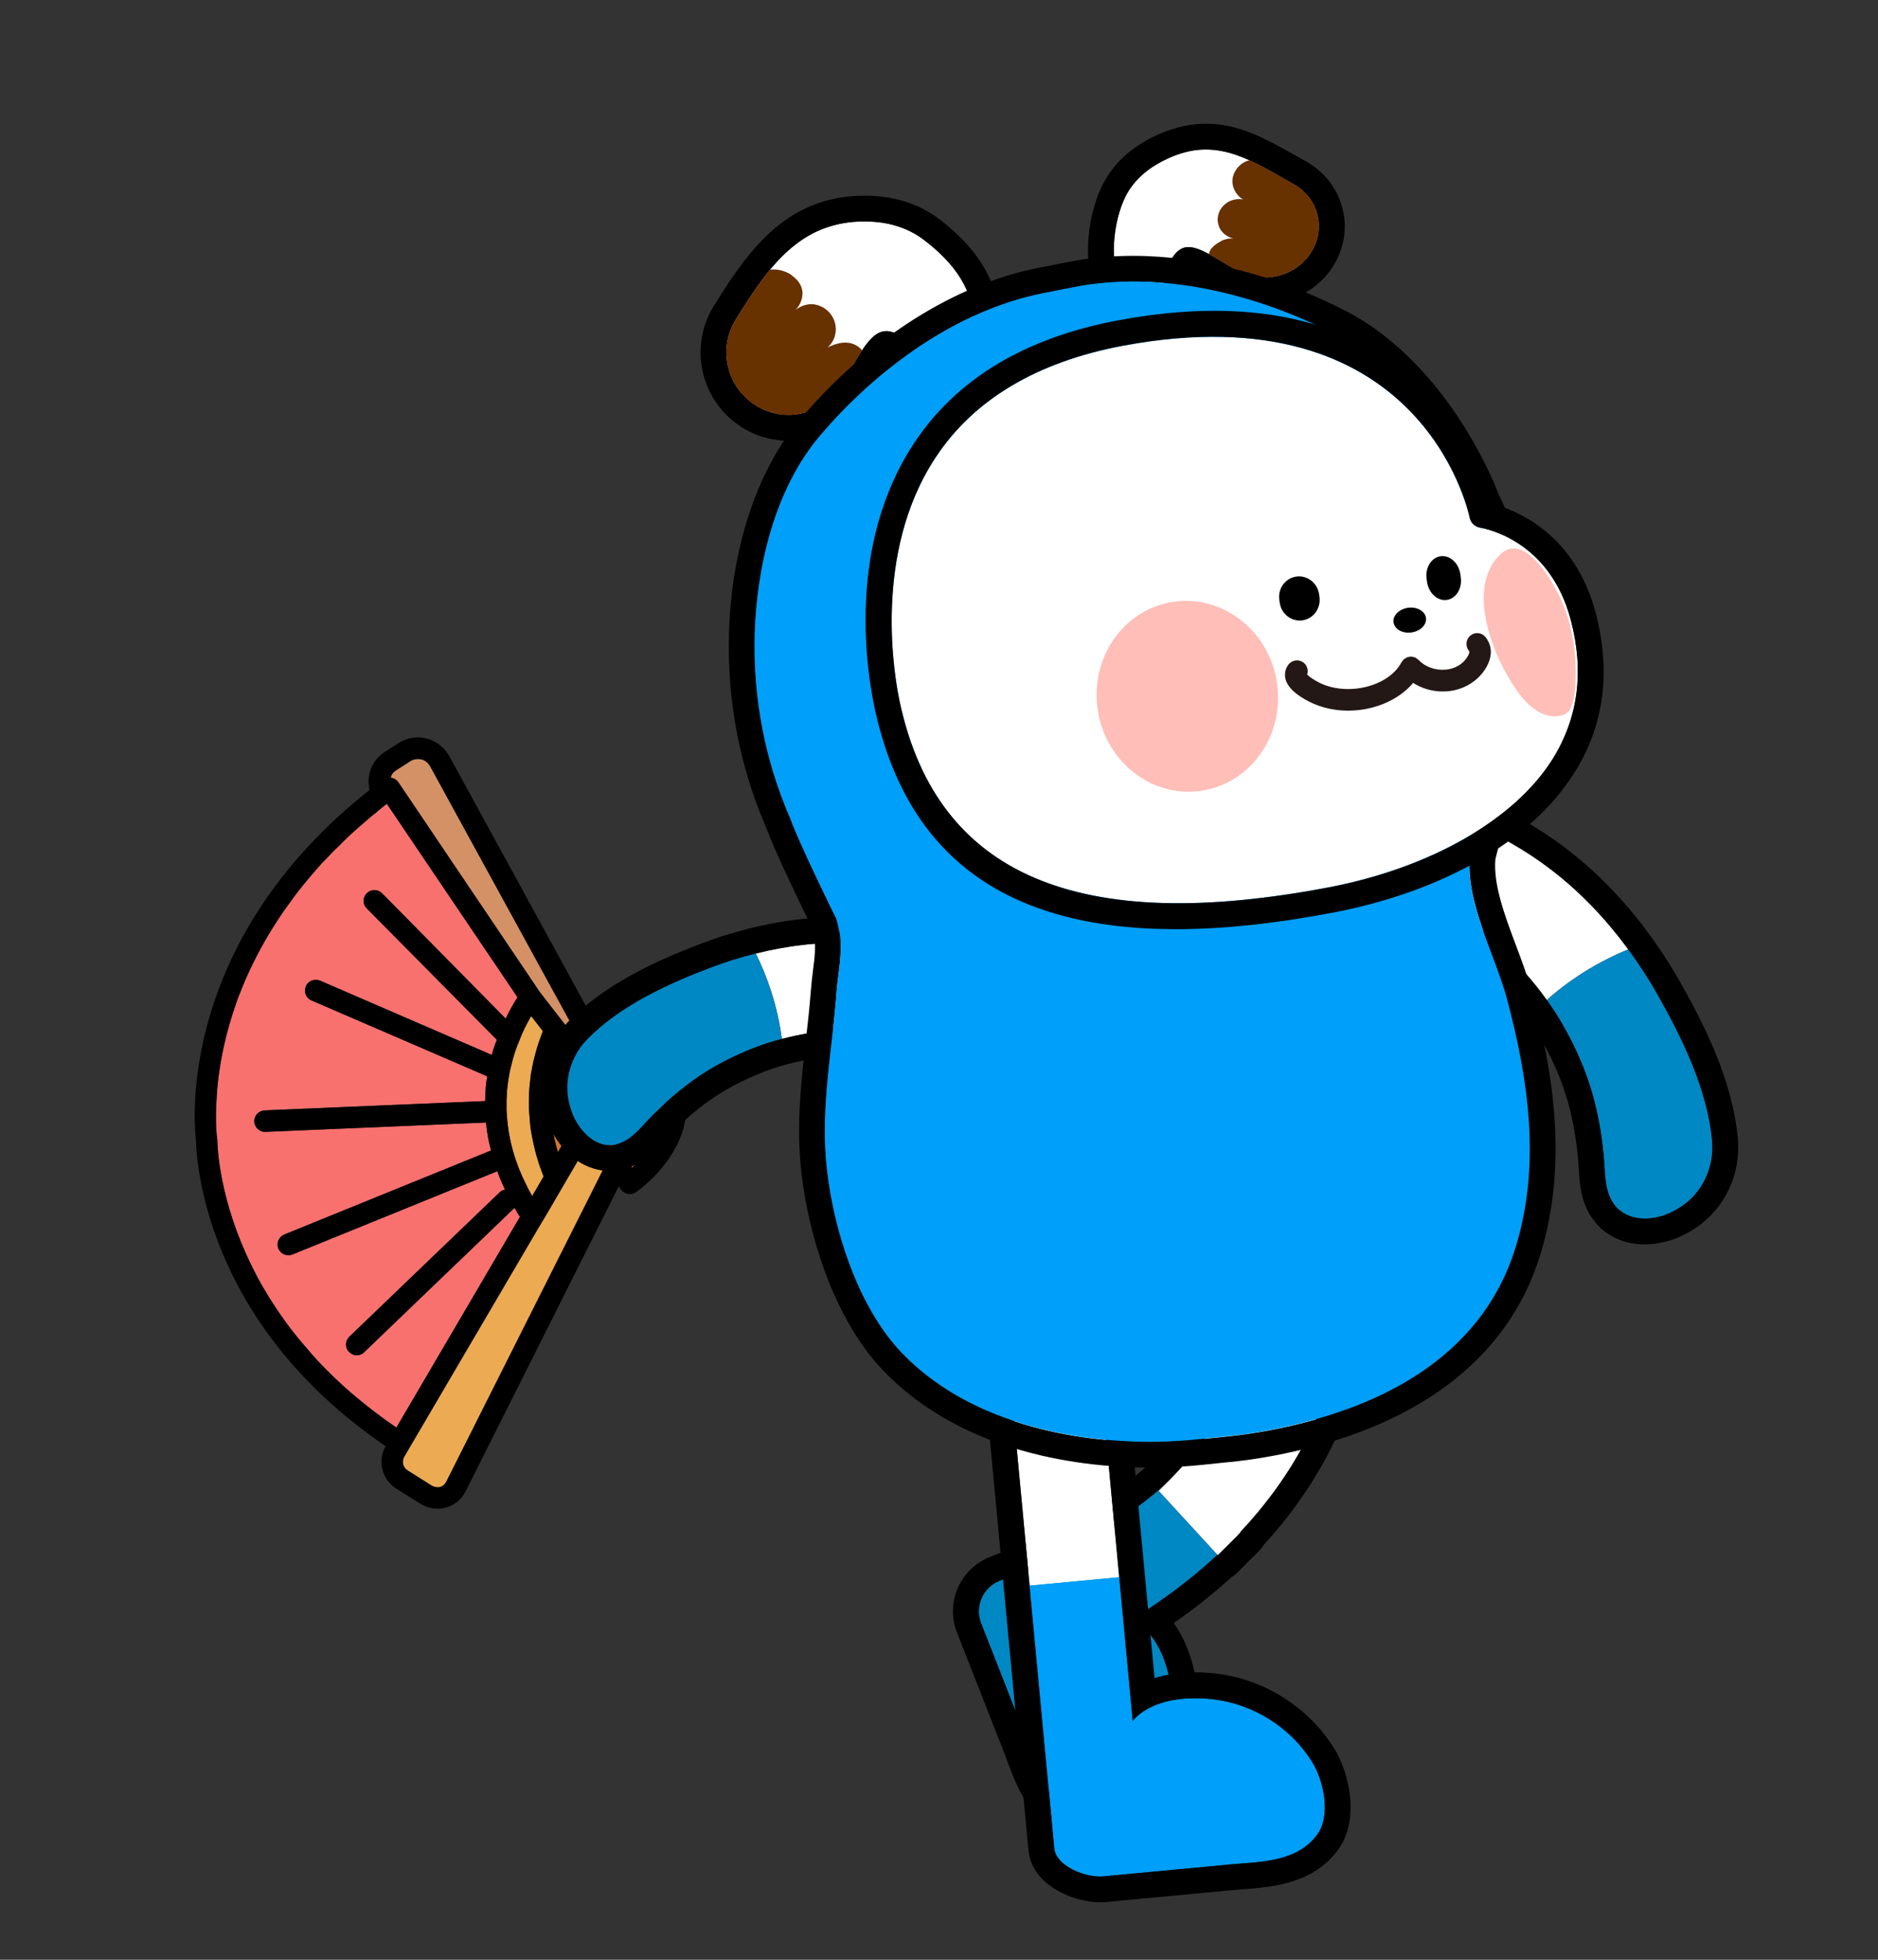 <?xml version="1.0" encoding="utf-8"?>
<!-- Generator: Adobe Illustrator 24.1.1, SVG Export Plug-In . SVG Version: 6.00 Build 0)  -->
<svg version="1.1" id="Layer_1" xmlns="http://www.w3.org/2000/svg" xmlns:xlink="http://www.w3.org/1999/xlink" x="0px" y="0px"
	 viewBox="0 0 230 240" style="enable-background:new 0 0 230 240;" xml:space="preserve">
<rect x="0" y="0" width="230" height="240" fill="#333333" stroke="none"/>
<g>
	<path style="fill:#BE723F;" d="M77.42,143l-0.29-0.42l4.12-8.15c0.06,0.29,0.11,0.55,0.11,0.84c0.04,0.18,0.06,0.35,0.04,0.52
		c0,0.91-0.22,1.77-0.55,2.58c-0.09,0.21-0.17,0.41-0.27,0.59c-0.07,0.17-0.16,0.32-0.24,0.47c-0.07,0.11-0.14,0.23-0.23,0.35
		c-0.16,0.29-0.34,0.56-0.52,0.81c-0.25,0.36-0.5,0.66-0.75,0.96C78.34,142.11,77.83,142.6,77.42,143z"/>
	<path style="fill:#D49166;" d="M69.04,125.27L66,121.35l-0.02-0.05L48.79,95.8c-0.2-0.29-0.52-0.5-0.88-0.55
		c-0.02,0.01-0.03-0.01-0.06,0c0.04-0.19,0.11-0.36,0.22-0.51c0.13-0.17,0.28-0.29,0.46-0.41l1.69-1.08
		c0.4-0.28,0.91-0.34,1.38-0.25c0.48,0.12,0.86,0.45,1.09,0.87l19.36,35.35L69.04,125.27z"/>
	<path style="fill:#F8716F;" d="M63.68,149.02l-15.13,25.81c-0.67-0.47-1.34-0.91-1.96-1.4c-0.57-0.42-1.14-0.85-1.65-1.26
		c-1.88-1.48-3.54-2.97-5.04-4.5c-0.81-0.81-1.57-1.64-2.24-2.45c-1.63-1.84-3.01-3.7-4.17-5.51c-0.36-0.54-0.69-1.06-0.99-1.59
		c-0.64-1.08-1.19-2.1-1.69-3.12c-3.87-7.87-4.18-14.23-4.2-15.47c-0.02-0.05-0.02-0.11-0.03-0.13c-0.07-0.6-0.23-2.32-0.05-4.9
		c0.04-0.61,0.09-1.26,0.15-1.94c0.3-2.71,0.95-6.07,2.28-9.8c0.11-0.36,0.27-0.74,0.41-1.1c1.11-2.87,2.64-5.96,4.74-9.14
		c0.35-0.54,0.75-1.1,1.15-1.66c0.35-0.48,0.69-0.96,1.06-1.45c0.5-0.66,1.04-1.3,1.61-1.99c0.31-0.35,0.61-0.73,0.95-1.1
		c0.35-0.4,0.7-0.8,1.11-1.19c0.48-0.51,0.93-1,1.45-1.47c0.98-1.02,2.06-2,3.23-2.99c0.46-0.41,0.94-0.84,1.47-1.22
		c0.08-0.09,0.18-0.19,0.29-0.26c0.32-0.27,0.62-0.51,0.95-0.75l16,23.69c-0.54,0.84-1.03,1.73-1.45,2.61l-0.04-0.04L46.8,109.4
		c-0.53-0.53-1.35-0.53-1.88-0.01c-0.38,0.38-0.49,0.97-0.3,1.43c0.07,0.17,0.18,0.3,0.29,0.42l15.93,16.09l0.01,0.02
		c-0.28,0.65-0.46,1.24-0.62,1.84l-21.04-9.1c-0.68-0.27-1.47,0.03-1.73,0.7c-0.15,0.34-0.15,0.69-0.02,1
		c0.13,0.32,0.38,0.59,0.69,0.72l21.54,9.3c-0.18,1.04-0.25,2.06-0.25,3.03l-27.01,1.14c-0.72,0.04-1.3,0.64-1.27,1.37
		c0.01,0.17,0.04,0.3,0.1,0.44c0.2,0.49,0.71,0.85,1.27,0.82l27.01-1.14c0.12,1.2,0.32,2.34,0.62,3.42l-25.32,10.29
		c-0.66,0.27-1,1.03-0.73,1.72c0.28,0.68,1.06,0.99,1.72,0.73l25.1-10.2c0.09,0.3,0.21,0.6,0.32,0.86c0.2,0.49,0.41,0.94,0.62,1.4
		c-0.24,0.04-0.48,0.14-0.66,0.33l-18.4,17.67c-0.41,0.39-0.51,0.98-0.32,1.46c0.06,0.15,0.14,0.28,0.28,0.4
		c0.5,0.54,1.34,0.57,1.86,0.04l18.4-17.67C63.22,148.32,63.46,148.68,63.68,149.02z"/>
	<path style="fill:#ECAA52;" d="M66.59,144.06l-1.41,2.42c-0.08-0.14-0.13-0.26-0.22-0.4c-0.19-0.32-0.36-0.68-0.54-1.06
		c-0.27-0.52-0.52-1.07-0.76-1.66c-0.61-1.51-1.15-3.26-1.41-5.17c-0.07-0.51-0.14-1.05-0.17-1.61c-0.04-0.44-0.05-0.89-0.04-1.35
		c0-0.34,0.01-0.69,0.03-1.04c0-0.34,0.03-0.69,0.08-1.06c0.05-0.36,0.09-0.75,0.15-1.11c0.1-0.72,0.29-1.45,0.49-2.22
		c0.19-0.73,0.46-1.52,0.8-2.31c0.33-0.93,0.8-1.89,1.35-2.85c0.01-0.03,0.03-0.07,0.04-0.1c0.01-0.03,0.05-0.08,0.07-0.11
		l1.43,1.84c-0.04,0.1-0.09,0.21-0.11,0.3c-0.04,0.1-0.09,0.21-0.11,0.3c-0.4,0.99-0.65,1.97-0.89,2.92
		c-0.03,0.07-0.05,0.16-0.07,0.25c-0.04,0.19-0.08,0.37-0.1,0.52c-0.03,0.13-0.05,0.22-0.06,0.34c-0.07,0.25-0.1,0.52-0.14,0.77
		c-0.04,0.33-0.08,0.66-0.11,0.98c-0.1,0.81-0.11,1.61-0.12,2.38c0,0.77,0.05,1.52,0.12,2.26c0.03,0.36,0.06,0.71,0.12,1.06
		c0.04,0.3,0.09,0.56,0.15,0.85c0.06,0.35,0.15,0.71,0.22,1.05c0.01,0.08,0.03,0.16,0.06,0.23c0.07,0.31,0.13,0.6,0.22,0.9
		c0.03,0.13,0.06,0.23,0.11,0.35c0.13,0.46,0.27,0.94,0.44,1.36c0.1,0.33,0.23,0.64,0.35,0.94L66.59,144.06z"/>
	<path style="fill:#D57430;" d="M72.46,134.06l-4.14,7.05c-1.01-3.4-1.44-7.63,0.08-12.37L72.46,134.06z"/>
	<path style="fill:#ECAA52;" d="M53.91,182.1c-0.34,0.08-0.7,0.03-0.99-0.14l-3.02-1.9c-0.54-0.35-0.72-1.07-0.39-1.66l27.43-46.75
		c0.2-0.28,0.45-0.5,0.79-0.58c0.31-0.07,0.65-0.01,0.96,0.18c0.2,0.15,0.36,0.34,0.45,0.56c0.13,0.32,0.14,0.68-0.04,1.01
		l-24.45,48.64C54.49,181.78,54.24,181.99,53.91,182.1z"/>
	<path d="M57.01,182.66l18.77-37.38l0.27,0.38c0.21,0.31,0.52,0.5,0.88,0.55c0.34,0.06,0.71,0,0.99-0.23
		c3.48-2.49,8.87-8.91,4.47-15.35c-0.2-0.29-0.54-0.49-0.88-0.55c-0.12-0.01-0.24-0.02-0.34,0l-0.02,0.01
		c-0.25-0.41-0.6-0.78-1.03-1.06c-0.89-0.58-1.95-0.74-3-0.52c-0.72,0.18-1.38,0.53-1.87,1.07L55.02,92.59
		c-0.6-1.06-1.6-1.85-2.77-2.15c-0.89-0.24-1.86-0.16-2.73,0.2c-0.24,0.1-0.5,0.23-0.73,0.38l-1.69,1.08
		c-1.57,1.03-2.27,2.88-1.84,4.64c-23.17,18.32-21.6,40.09-21.26,42.88c0.02,1.3,0.31,6.59,3.06,13.38
		c2.97,7.33,8.8,16.37,20.17,24.1c-0.62,1.07-0.66,2.29-0.23,3.36c0.3,0.73,0.81,1.38,1.51,1.83l3.01,1.88
		c0.91,0.57,2.03,0.74,3.09,0.46C55.65,184.35,56.54,183.62,57.01,182.66z M81.36,135.26c0.04,0.18,0.06,0.35,0.04,0.52
		c0,0.91-0.22,1.77-0.55,2.58c-0.09,0.21-0.17,0.41-0.27,0.59c-0.07,0.17-0.16,0.32-0.24,0.47c-0.07,0.11-0.14,0.23-0.23,0.35
		c-0.16,0.32-0.34,0.56-0.52,0.81c-0.25,0.36-0.49,0.68-0.75,0.96c-0.51,0.57-1.02,1.07-1.43,1.46l-0.29-0.42l4.12-8.15
		C81.31,134.71,81.36,134.97,81.36,135.26z M64.99,124.55c0.01-0.03,0.05-0.08,0.07-0.11l1.43,1.84c-0.04,0.1-0.09,0.21-0.11,0.3
		c-0.04,0.1-0.09,0.21-0.11,0.3c-0.4,0.99-0.65,1.97-0.89,2.92c-0.03,0.07-0.05,0.16-0.07,0.25c0.01,0.08-0.01,0.18-0.02,0.23
		c-0.04,0.1-0.06,0.2-0.08,0.29c-0.03,0.13-0.05,0.22-0.06,0.34c-0.07,0.25-0.1,0.52-0.14,0.77c-0.04,0.33-0.08,0.66-0.11,0.98
		c-0.1,0.81-0.11,1.61-0.12,2.38c0,0.77,0.05,1.52,0.12,2.26c0.03,0.36,0.06,0.71,0.12,1.06c0.04,0.3,0.09,0.56,0.15,0.85
		c0.06,0.35,0.15,0.71,0.22,1.05c0.01,0.08,0.03,0.16,0.06,0.23c0.07,0.31,0.13,0.6,0.22,0.9c0.03,0.13,0.06,0.23,0.11,0.35
		c0.13,0.46,0.27,0.94,0.44,1.36c0.1,0.33,0.23,0.64,0.35,0.94l0.01,0.02l-1.41,2.42c-0.08-0.14-0.13-0.26-0.22-0.4
		c-0.19-0.32-0.36-0.68-0.54-1.06c-0.27-0.52-0.52-1.07-0.76-1.66c-0.61-1.51-1.15-3.26-1.41-5.17c-0.07-0.51-0.14-1.05-0.17-1.61
		c-0.04-0.44-0.05-0.89-0.04-1.35c-0.02-0.33,0.01-0.69,0.03-1.04c0-0.34,0.03-0.69,0.08-1.06c0.03-0.35,0.08-0.71,0.15-1.11
		c0.1-0.72,0.29-1.45,0.49-2.22c0.19-0.73,0.46-1.52,0.8-2.31c0.33-0.93,0.8-1.89,1.35-2.85C64.96,124.61,64.98,124.58,64.99,124.55
		z M68.05,140.08c-0.11-0.41-0.2-0.86-0.29-1.33c-0.07-0.31-0.12-0.64-0.16-0.96c-0.02-0.11-0.04-0.24-0.06-0.35
		c-0.02-0.25-0.03-0.5-0.06-0.77c-0.08-0.9-0.09-1.84-0.04-2.83c0.02-0.23,0.01-0.46,0.06-0.7c0-0.2,0.03-0.41,0.06-0.62
		c0.04-0.39,0.09-0.75,0.19-1.16c0.08-0.51,0.19-1.01,0.32-1.52c0.05-0.16,0.11-0.36,0.16-0.52c0.04-0.19,0.1-0.38,0.16-0.58
		l4.06,5.32l-0.89,1.53l-1.23,2.09l-0.22,0.37l-1.78,3.05C68.23,140.81,68.14,140.45,68.05,140.08z M48.07,94.72
		c0.13-0.17,0.28-0.29,0.46-0.41l1.69-1.08c0.4-0.28,0.91-0.34,1.38-0.25c0.48,0.12,0.86,0.45,1.09,0.87l19.36,35.35l-3.01-3.93
		L66,121.35l-0.02-0.05L48.79,95.8c-0.2-0.29-0.52-0.5-0.88-0.55c-0.02,0.01-0.03-0.01-0.06,0C47.89,95.05,47.96,94.88,48.07,94.72z
		 M46.59,173.43c-0.57-0.42-1.14-0.85-1.65-1.26c-1.88-1.48-3.54-2.97-5.04-4.5c-0.81-0.81-1.57-1.64-2.24-2.45
		c-1.63-1.84-3.01-3.7-4.17-5.51c-0.36-0.54-0.69-1.06-0.99-1.59c-0.65-1.04-1.19-2.1-1.69-3.12c-3.87-7.87-4.18-14.23-4.2-15.47
		c-0.02-0.05-0.02-0.11-0.03-0.13c-0.07-0.6-0.23-2.32-0.05-4.9c0.01-0.6,0.06-1.25,0.15-1.94c0.3-2.71,0.95-6.07,2.28-9.8
		c0.11-0.36,0.25-0.73,0.41-1.1c1.11-2.87,2.64-5.96,4.74-9.14c0.35-0.54,0.74-1.12,1.15-1.66c0.35-0.48,0.69-0.96,1.06-1.45
		c0.5-0.66,1.04-1.3,1.61-1.99c0.31-0.35,0.61-0.73,0.95-1.1c0.35-0.4,0.7-0.8,1.11-1.19c0.45-0.5,0.93-1,1.45-1.47
		c0.98-1.02,2.06-2,3.23-2.99c0.48-0.42,0.97-0.85,1.47-1.22c0.08-0.09,0.18-0.19,0.29-0.26c0.32-0.27,0.62-0.51,0.95-0.75l16,23.69
		c-0.54,0.84-1.03,1.73-1.45,2.61l-0.04-0.04L46.8,109.4c-0.53-0.53-1.35-0.53-1.88-0.01c-0.38,0.38-0.49,0.97-0.3,1.43
		c0.07,0.17,0.18,0.3,0.29,0.42l15.93,16.09l0.01,0.02c-0.28,0.65-0.46,1.24-0.62,1.84l-21.04-9.1c-0.68-0.27-1.47,0.03-1.73,0.7
		c-0.15,0.34-0.15,0.69-0.02,1c0.13,0.32,0.38,0.59,0.69,0.72l21.54,9.3c-0.18,1.04-0.25,2.06-0.25,3.03l-27.01,1.14
		c-0.72,0.04-1.3,0.64-1.27,1.37c0.01,0.17,0.04,0.3,0.1,0.44c0.2,0.49,0.71,0.85,1.27,0.82l27.01-1.14
		c0.12,1.2,0.32,2.34,0.62,3.42l-25.32,10.29c-0.66,0.27-1,1.03-0.73,1.72c0.28,0.68,1.06,0.99,1.72,0.73l25.1-10.2
		c0.09,0.3,0.21,0.6,0.32,0.86c0.2,0.49,0.41,0.94,0.62,1.4c-0.24,0.04-0.48,0.14-0.66,0.33l-18.4,17.67
		c-0.41,0.39-0.51,0.98-0.32,1.46c0.06,0.15,0.14,0.28,0.28,0.4c0.5,0.54,1.34,0.57,1.86,0.04l18.4-17.67
		c0.22,0.4,0.45,0.76,0.67,1.09l-15.13,25.81C47.87,174.36,47.21,173.92,46.59,173.43z M52.91,181.96l-3.02-1.9
		c-0.5-0.31-0.7-0.97-0.45-1.52c0.01-0.03,0.02-0.09,0.06-0.14l1.24-2.12l14.61-24.92l1.05-1.76l0.11-0.16l0.29-0.49l1.16-1.98
		l1.57-2.71l2.64-4.51l0.25-0.44l1.62-2.73l0.02-0.01l0.13-0.25l0.79-1.34l0.45-0.78l0.19-0.3l1.02-1.75l0.29-0.49
		c0.2-0.28,0.45-0.5,0.79-0.58c0.31-0.07,0.65-0.01,0.96,0.18c0.09,0.08,0.18,0.16,0.28,0.26c0.06,0.09,0.13,0.18,0.18,0.3
		c0.13,0.32,0.14,0.68-0.04,1.01l-1.54,3.07l-0.03,0.07l-0.11,0.22l-0.85,1.68l-1.1,2.21l-1.38,2.69l-1.87,3.74l-17.57,34.96
		c-0.16,0.32-0.41,0.54-0.74,0.64C53.57,182.18,53.21,182.12,52.91,181.96z"/>
</g>
<g>
	<path style="fill:#FFFFFF;" d="M119.21,40.15c-0.1,1.59-2.52,3.28-4.43,3.64c-0.18,0.03-0.37,0.04-0.53,0.04
		c-1.74,0.06-1.98-1.43-4.05-2.73c-0.65-0.4-1.21-0.56-1.71-0.55c-2.08,0.07-3.32,3.2-5.54,6.71c-1.37,2.21-3.7,3.48-6.12,3.56
		c-1.47,0.05-2.96-0.32-4.29-1.17c-3.56-2.25-4.65-6.9-2.45-10.49c4.09-6.66,7.87-11.77,15.24-12.03c0.26-0.01,0.5,0.01,0.76,0
		c2.56,0.02,5.01,0.69,7.07,2.26C116.68,32.06,119.49,35.53,119.21,40.15z"/>
	<path d="M115.08,26.87c-2.49-1.89-5.51-2.87-8.96-2.9c-0.32,0.01-0.61-0.01-0.9,0.01c-7.98,0.28-12.47,5.26-16.38,11.25
		c-0.47,0.75-0.98,1.51-1.45,2.29c-3.02,4.91-1.61,11.34,3.09,14.55c0.11,0.1,0.24,0.18,0.35,0.25c1.29,0.8,2.71,1.33,4.19,1.54
		c0.64,0.11,1.27,0.14,1.9,0.12c3.56-0.12,6.81-2.01,8.71-5.05c0.33-0.49,0.6-1,0.9-1.48c0.17-0.3,0.32-0.57,0.5-0.83
		c0.52-0.91,1.22-2.1,1.7-2.7c0.38,0.28,0.68,0.58,1.01,0.94c0.82,0.84,2.16,2.22,4.61,2.13c0.29-0.01,0.63-0.02,0.97-0.09
		c2.7-0.49,6.78-2.9,7.02-6.57C122.68,35.33,120.22,30.81,115.08,26.87z M119.21,40.15c-0.1,1.59-2.52,3.28-4.43,3.64
		c-0.18,0.03-0.37,0.04-0.53,0.04c-1.74,0.06-1.98-1.43-4.05-2.73c-0.65-0.4-1.21-0.56-1.71-0.55c-1.11,0.04-2,0.97-2.9,2.34
		c-0.8,1.19-1.59,2.75-2.64,4.36c-1.37,2.21-3.7,3.48-6.12,3.56c-1.47,0.05-2.96-0.32-4.29-1.17c-3.56-2.25-4.65-6.9-2.45-10.49
		c1.4-2.26,2.75-4.34,4.21-6.13c2.86-3.45,6.15-5.73,11.03-5.9c0.26-0.01,0.5,0.01,0.76,0c2.56,0.02,5.01,0.69,7.07,2.26
		C116.68,32.06,119.49,35.53,119.21,40.15z"/>
	<path style="fill:#683100;" d="M105.59,42.9c-0.8,1.19-1.59,2.75-2.64,4.36c-1.37,2.21-3.7,3.48-6.12,3.56
		c-1.47,0.05-2.96-0.32-4.29-1.17c-3.56-2.25-4.65-6.9-2.45-10.49c1.4-2.26,2.75-4.34,4.21-6.13c1.55-0.19,2.66,0.67,2.66,0.67
		l0,0.03c0.81,0.55,1.37,1.35,1.32,2.33c-0.05,0.74-0.37,1.41-0.86,1.9c0.56-0.44,1.29-0.73,2.06-0.71
		c1.67,0.13,2.95,1.53,2.88,3.22c-0.05,0.85-0.42,1.57-1.01,2.09c0.26-0.14,0.54-0.26,0.83-0.35
		C104.01,41.55,105.07,42.31,105.59,42.9z"/>
</g>
<g>
	<path style="fill:#FFFFFF;" d="M160.55,30.94c-1.2,1.89-3.29,2.97-5.45,3.04c-1.21,0.04-2.41-0.2-3.51-0.82
		c-2.61-1.44-4.56-2.95-6.11-2.89c-0.68,0.02-1.3,0.39-1.85,1.23c-1.2,1.84-0.43,3.55-2.33,4.12c-1.04,0.3-1.95,0.81-2.66,0.83
		c-0.39,0.01-0.69-0.11-0.94-0.49c-2.01-3.2-1.45-8.81,0.23-12.06c1.01-1.88,2.65-3.28,4.62-4.25c1.73-0.88,3.33-1.28,4.8-1.33
		c3.69-0.13,6.89,1.86,11.09,4.24C161.5,24.27,162.43,28.03,160.55,30.94z"/>
	<path d="M164.42,25.56c-0.58-2.33-2-4.25-4.07-5.55c-0.11-0.08-0.22-0.15-0.35-0.22l-0.86-0.47c-4.06-2.31-7.56-4.32-11.91-4.16
		c-2,0.07-4.01,0.62-6.08,1.64c-2.75,1.36-4.76,3.26-6.02,5.65c-2.15,4.11-2.8,10.91-0.11,15.19c0.81,1.32,2.18,2.03,3.74,1.97
		c0.97-0.03,1.81-0.35,2.53-0.64c0.29-0.12,0.6-0.23,0.91-0.32c2.9-0.87,3.44-3.21,3.72-4.35c0.07-0.27,0.11-0.48,0.16-0.64
		c0.54,0.27,1.34,0.74,1.99,1.14c0.4,0.22,0.81,0.47,1.26,0.72c0.24,0.15,0.48,0.27,0.73,0.42c1.56,0.87,3.34,1.28,5.16,1.21
		c3.29-0.12,6.26-1.78,8.01-4.48C164.6,30.51,165.04,27.99,164.42,25.56z M160.55,30.94c-1.2,1.89-3.29,2.97-5.45,3.04
		c-1.21,0.04-2.41-0.2-3.51-0.82c-1.34-0.74-2.51-1.49-3.53-2.04c-0.99-0.54-1.82-0.88-2.59-0.86c-0.68,0.02-1.3,0.39-1.85,1.23
		c-1.2,1.84-0.43,3.55-2.33,4.12c-1.04,0.3-1.95,0.81-2.66,0.83c-0.39,0.01-0.69-0.11-0.94-0.49c-2.01-3.2-1.45-8.81,0.23-12.06
		c1.01-1.88,2.65-3.28,4.62-4.25c1.73-0.88,3.33-1.28,4.8-1.33c1.95-0.07,3.79,0.44,5.69,1.32c1.69,0.76,3.44,1.8,5.4,2.92
		C161.5,24.27,162.43,28.03,160.55,30.94z"/>
	<path style="fill:#683100;" d="M160.55,30.94c-1.2,1.89-3.29,2.97-5.45,3.04c-1.21,0.04-2.41-0.2-3.51-0.82
		c-1.34-0.74-2.51-1.49-3.53-2.04c0-0.11,0.04-0.24,0.12-0.4c0.05-0.11,0.1-0.21,0.2-0.32c0,0,0,0,0.03-0.03
		c0.28-0.33,0.74-0.63,1.16-0.86c0.47-0.25,0.96-0.32,1.46-0.32c-0.64-0.14-1.23-0.54-1.57-1.1c-0.7-1.19-0.25-2.68,0.99-3.38
		c0.6-0.31,1.23-0.39,1.84-0.28c-0.56-0.16-2.2-1.87-0.82-3.77c0-0.03,0-0.03,0-0.03c0.36-0.36,0.68-0.79,1.57-1.01
		c1.69,0.76,3.44,1.8,5.4,2.92C161.5,24.27,162.43,28.03,160.55,30.94z"/>
</g>
<g>
	<path style="fill-rule:evenodd;clip-rule:evenodd;fill:#0088C5;" d="M140.6,197.08c-0.87,0.58-0.98,1.77-0.26,2.53
		c1.11,1.11,2.4,3.08,3.03,6.56c0,0.05,0.03,0.26,0.03,0.26c0.74,4.53-0.63,9.25-3.69,12.68c-1.66,1.84-5.24,3.79-7.77,2.9
		c-3.72-1.34-4.8-5.46-6.09-8.7l-4.3-10.96l-1.37-3.5c-0.82-2.08,0.21-4.45,2.29-5.27l7.77-3.03c3.58-2.16,9.25-5.77,12.41-8.72
		l-0.74,0.76l7.19,7.83C146.59,192.81,143.74,195.02,140.6,197.08z"/>
	<path style="fill-rule:evenodd;clip-rule:evenodd;fill:#0088C5;" d="M151.99,187.67l-1.34,1.32c0.45-0.45,0.9-0.9,1.29-1.37
		L151.99,187.67z"/>
	<path style="fill:#FFFFFF;" d="M164.87,157.34c-0.37,11.36-4.72,21.56-12.94,30.28c-0.4,0.47-0.84,0.92-1.29,1.37
		c-0.5,0.5-1,0.98-1.53,1.42l-7.19-7.83l0.74-0.76l0.58-0.58c6.88-6.96,10.51-14.99,10.8-23.9c0.08-2,1.08-3.69,2.82-4.61
		c1.79-0.95,4.03-0.9,5.69,0.13C164.08,153.8,164.93,155.44,164.87,157.34z"/>
	<path style="fill:#FFFFFF;" d="M150.64,188.99l-1.48,1.48l-0.05-0.05C149.64,189.96,150.14,189.49,150.64,188.99z"/>
	<path d="M159.63,152.04c1.04,0,2.06,0.27,2.93,0.81c1.52,0.95,2.36,2.58,2.3,4.49c-0.37,11.36-4.75,21.52-12.94,30.25l0.05,0.06
		l-1.35,1.34c0,0,0,0,0,0l-1.45,1.45l-0.05-0.05c-2.57,2.38-5.46,4.65-8.64,6.75c-0.82,0.54-0.93,1.66-0.23,2.35
		c1.11,1.09,2.45,3.1,3.1,6.67c0.01,0.04,0.04,0.25,0.04,0.25c0.73,4.53-0.65,9.26-3.69,12.68c-1.36,1.53-4.05,3.12-6.37,3.12
		c-0.49,0-0.97-0.07-1.41-0.23c-3.71-1.33-4.8-5.44-6.07-8.69l-4.3-10.96l-1.4-3.57c-0.81-2.06,0.21-4.37,2.26-5.18l7.8-3.06
		c0.02-0.01,0.03-0.01,0.04-0.02c3.84-2.32,9.99-6.26,12.98-9.28l0,0c6.88-6.96,10.51-15.01,10.8-23.91c0.07-2,1.09-3.67,2.81-4.6
		C157.72,152.27,158.68,152.04,159.63,152.04 M159.63,148.88c-1.49,0-2.97,0.37-4.27,1.07c-2.7,1.45-4.37,4.17-4.48,7.28
		c-0.26,8.08-3.59,15.41-9.89,21.79c-2.06,2.08-6.37,5.16-12.16,8.67l-7.57,2.97c-1.78,0.7-3.18,2.05-3.95,3.8
		c-0.77,1.75-0.8,3.7-0.1,5.48l1.4,3.57l4.3,10.96c0.15,0.38,0.3,0.77,0.44,1.17c1.21,3.24,2.87,7.68,7.51,9.34
		c0.77,0.28,1.6,0.42,2.48,0.42c3.45,0,6.94-2.17,8.73-4.18c3.67-4.13,5.33-9.84,4.45-15.29l-0.03-0.22
		c-0.59-3.23-1.67-5.44-2.74-6.94c2.52-1.76,4.89-3.64,7.06-5.61c0.22-0.13,0.42-0.28,0.6-0.46l1.45-1.45c0,0,0.01-0.01,0.01-0.01
		l1.34-1.33c0.2-0.2,0.37-0.43,0.51-0.66c8.45-9.23,12.92-19.92,13.3-31.78c0.1-3.02-1.32-5.75-3.79-7.28
		C162.88,149.32,161.29,148.88,159.63,148.88L159.63,148.88z"/>
</g>
<g>
	<path style="fill:#FFFFFF;" d="M137.07,193.15l-10.96,1.03l-2.66-28.25c-0.21-2.11,4.72-4.27,6.83-4.48
		c2.08-0.18,3.95,1.34,4.14,3.45L137.07,193.15z"/>
	<path style="fill-rule:evenodd;clip-rule:evenodd;fill:#009FF9;" d="M161.34,224.64c-2.48,3.45-7.06,3.35-10.8,3.69l-12.65,1.19
		l-2.74,0.26c-2.19,0.21-5.82-1.24-6.03-3.45l-3.03-32.15h0.03l10.96-1.03l0.32,3.43l1.34,14.2c0,0,2.29-3.45,9.62-2.71
		c0.05,0,0.26,0.03,0.26,0.03c4.93,0.61,9.41,3.43,12.04,7.62C162.11,217.97,163.03,222.27,161.34,224.64z"/>
	<path d="M130.63,161.44c1.94,0,3.6,1.48,3.79,3.45l2.65,28.26l1.65,17.63c0,0,1.88-2.81,7.67-2.81c0.61,0,1.27,0.03,1.97,0.1
		c0.05,0.01,0.27,0.04,0.27,0.04c4.91,0.59,9.4,3.43,12.04,7.61c1.43,2.26,2.37,6.57,0.67,8.92c-2.48,3.45-7.07,3.35-10.81,3.7
		l-12.63,1.19l-2.74,0.26c-0.14,0.01-0.28,0.02-0.43,0.02c-2.21,0-5.42-1.41-5.62-3.46l-3.02-32.15l0,0l-2.65-28.26
		c-0.2-2.09,4.74-4.27,6.83-4.46C130.39,161.44,130.51,161.44,130.63,161.44 M130.63,158.28L130.63,158.28
		c-0.22,0-0.44,0.01-0.66,0.03c-2.19,0.21-10.17,2.7-9.68,7.91l2.65,28.26l3.02,32.15c0.39,4.13,5.34,6.33,8.76,6.33
		c0.25,0,0.49-0.01,0.73-0.03l2.74-0.26l12.63-1.19c0.44-0.04,0.89-0.08,1.35-0.11c3.67-0.28,8.7-0.67,11.74-4.89
		c2.69-3.73,1.29-9.53-0.57-12.46c-3.14-4.97-8.5-8.36-14.34-9.06l-0.22-0.03c-0.89-0.09-1.66-0.13-2.39-0.13
		c-1.99,0-3.64,0.28-4.99,0.7l-1.19-12.65l-2.65-28.26C137.22,160.99,134.24,158.28,130.63,158.28L130.63,158.28z"/>
</g>
<g>
	<path style="fill:#FFFFFF;" d="M189.43,122.47c-3.39-4.75-7.68-8.41-12.22-12.4c-2.01-1.76-9.41-8.05-4.2-10.61
		c1.89-0.93,4.69,0.46,6.46,1.14c3.84,1.48,7.42,3.52,10.62,5.99c3.59,2.77,6.68,6.06,9.33,9.67
		C196.5,117.45,192.81,119.44,189.43,122.47z"/>
	<path style="fill:#0088C5;" d="M196.41,141.58c-0.01-0.07-0.01-0.15-0.02-0.22c-0.18-1.93-0.47-3.71-0.86-5.43
		c-0.55-2.45-1.33-4.73-2.39-7.04c-0.52-1.14-1.11-2.28-1.78-3.45c-0.6-1.05-1.25-2.02-1.92-2.97c3.38-3.03,7.07-5.02,9.98-6.21
		c1.28,1.75,2.47,3.56,3.53,5.44c3.05,5.36,6.17,11.72,6.74,18c0.28,3.06-1.05,6.28-3.82,8.09c-0.58,0.38-1.17,0.69-1.73,0.91
		c-2.04,0.8-4.42,0.78-5.99-0.67c-0.31-0.29-0.54-0.62-0.74-0.96C196.47,145.48,196.6,143.41,196.41,141.58z"/>
	<path d="M174.48,99.15c1.69,0,3.64,0.93,4.98,1.45c3.84,1.48,7.42,3.52,10.62,5.99c3.59,2.77,6.68,6.06,9.33,9.67
		c1.28,1.75,2.47,3.56,3.53,5.44c3.05,5.36,6.17,11.72,6.74,18c0.28,3.06-1.05,6.28-3.82,8.09c-0.58,0.38-1.17,0.69-1.73,0.91
		c-0.86,0.34-1.78,0.53-2.68,0.53c-1.23,0-2.4-0.36-3.31-1.2c-0.31-0.29-0.54-0.62-0.74-0.96c-0.93-1.59-0.8-3.67-0.99-5.49
		c-0.01-0.07-0.01-0.15-0.02-0.22c-0.18-1.93-0.47-3.71-0.86-5.43c-0.55-2.44-1.33-4.73-2.39-7.04c-0.52-1.14-1.11-2.28-1.78-3.45
		c-0.6-1.05-1.25-2.02-1.92-2.97c-3.38-4.75-7.68-8.41-12.21-12.4c-2.01-1.76-9.41-8.05-4.21-10.61
		C173.46,99.24,173.96,99.15,174.48,99.15 M174.48,95.99C174.48,95.99,174.48,95.99,174.48,95.99c-1.05,0-2.01,0.21-2.87,0.64
		c-2.73,1.35-3.39,3.45-3.54,4.59c-0.53,4,3.18,7.84,6.88,11.08l0.18,0.15l0.75,0.66c4.11,3.61,7.99,7.02,10.98,11.21
		c0.73,1.02,1.28,1.88,1.75,2.7c0.63,1.11,1.17,2.16,1.66,3.21c0.97,2.1,1.68,4.2,2.18,6.42c0.37,1.63,0.63,3.28,0.79,5.02
		l0.02,0.22c0.04,0.4,0.06,0.8,0.09,1.19c0.1,1.66,0.22,3.72,1.32,5.59c0.39,0.67,0.82,1.21,1.32,1.68
		c1.45,1.34,3.33,2.04,5.46,2.04c1.26,0,2.58-0.26,3.83-0.75c0.77-0.3,1.57-0.72,2.31-1.21c3.63-2.38,5.64-6.6,5.24-11.02
		c-0.64-7.1-4.15-14.03-7.14-19.28c-1.11-1.95-2.36-3.88-3.73-5.75c-2.94-4.01-6.29-7.48-9.94-10.3c-3.49-2.7-7.33-4.86-11.41-6.44
		l-0.67-0.27C178.49,96.79,176.51,95.99,174.48,95.99L174.48,95.99z"/>
</g>
<g>
	<path style="fill:#FFFFFF;" d="M95.76,127.24c5.08-1.35,10.15-1.37,15.58-1.48c2.4-0.05,11.12-0.06,9.06-5.04
		c-0.75-1.8-3.47-2.51-5.07-3.09c-3.49-1.26-7.12-1.97-10.75-2.13c-4.07-0.19-8.1,0.29-12.01,1.28
		C93.86,119.37,95.22,123.03,95.76,127.24z"/>
	<path style="fill:#0088C5;" d="M79.84,136.67c0.05-0.05,0.1-0.1,0.14-0.14c1.25-1.27,2.49-2.37,3.75-3.36
		c1.81-1.41,3.67-2.58,5.74-3.59c1.02-0.5,2.09-0.96,3.23-1.39c1.02-0.39,2.03-0.69,3.04-0.96c-0.54-4.21-1.9-7.86-3.19-10.47
		c-1.89,0.47-3.76,1.06-5.59,1.75c-5.21,1.99-11.05,4.65-15.1,8.79c-1.97,2.02-2.94,5.12-2.11,8.09c0.17,0.62,0.4,1.2,0.65,1.7
		c0.93,1.8,2.56,3.23,4.48,3.14c0.38-0.02,0.73-0.11,1.06-0.24C77.53,139.43,78.65,137.87,79.84,136.67z"/>
	<path d="M102.84,115.45c0.58,0,1.15,0.01,1.73,0.04c3.63,0.17,7.26,0.87,10.75,2.13c1.6,0.58,4.33,1.28,5.07,3.09
		c2.06,4.98-6.66,5-9.06,5.04c-5.43,0.11-10.5,0.13-15.58,1.48c-1.01,0.27-2.03,0.57-3.04,0.96c-1.14,0.43-2.21,0.89-3.23,1.39
		c-2.07,1.01-3.94,2.17-5.74,3.59c-1.26,0.99-2.5,2.09-3.75,3.36c-0.05,0.05-0.1,0.1-0.14,0.14c-1.19,1.19-2.31,2.75-3.88,3.33
		c-0.33,0.12-0.68,0.22-1.06,0.24c-0.06,0-0.11,0-0.17,0c-1.85,0-3.41-1.4-4.31-3.15c-0.25-0.49-0.48-1.08-0.65-1.7
		c-0.83-2.97,0.14-6.07,2.11-8.09c4.05-4.15,9.9-6.81,15.1-8.79c1.83-0.7,3.7-1.28,5.59-1.75
		C95.92,115.92,99.37,115.45,102.84,115.45 M102.84,112.29c-3.6,0-7.32,0.47-11.05,1.41c-2.04,0.51-4.04,1.14-5.95,1.87
		c-5.13,1.96-11.62,4.81-16.24,9.54c-2.89,2.95-4,7.23-2.89,11.16c0.23,0.81,0.53,1.6,0.89,2.28c1.57,3.05,4.23,4.86,7.12,4.86
		c0.11,0,0.21,0,0.32-0.01c0.66-0.03,1.32-0.17,2.01-0.43c1.92-0.71,3.23-2.13,4.29-3.28c0.25-0.27,0.49-0.53,0.74-0.78l0.16-0.16
		c1.12-1.14,2.25-2.15,3.45-3.09c1.62-1.27,3.32-2.33,5.18-3.23c0.93-0.45,1.9-0.87,2.97-1.28c0.79-0.3,1.65-0.57,2.73-0.86
		c4.43-1.18,9.05-1.27,13.94-1.36l0.89-0.02l0.21,0c4.45-0.08,9.28-0.59,11.37-3.78c0.61-0.93,1.47-2.9,0.34-5.62
		c-1.2-2.9-4.28-3.95-6.32-4.64l-0.6-0.21c-3.75-1.35-7.67-2.13-11.68-2.32C104.1,112.3,103.47,112.29,102.84,112.29L102.84,112.29z
		"/>
</g>
<g>
	<path d="M138.75,34.49c8.5,0,17.29,2.61,24.73,6.46c7.48,3.88,13.19,11.79,16.56,19.39c0.2,0.46,0.37,0.92,0.56,1.38
		c0.37,0.77,0.73,1.55,1.06,2.32c3.91,9.25,3.22,17.79,1.67,27.61c-0.34,2.13-3.3,12.7-3.31,13.19c-0.55,5.68,3.11,12.11,4.54,17.47
		c2.66,9.98,4.17,20.42,1.05,30.5c-4.25,13.74-17.16,19.95-30.41,22.41c-1.59,0.29-3.19,0.52-4.8,0.69
		c-0.06,0.01-0.13,0.01-0.19,0.02l-3.27,0.34c-1.61,0.16-3.29,0.27-4.91,0.31c-0.4,0.01-0.81,0.01-1.22,0.01
		c-10.8,0-22.78-2.94-30.42-10.96c-5.74-6.02-8.9-16.74-9.31-24.96c-0.32-6.41,0.92-12.78,1.38-19.15c0.18-2.49,0.82-4.99,0.34-7.44
		c-0.1-0.52-0.24-1.02-0.37-1.53c-0.52-1.07-4.5-9.14-5.63-12.27c-3.08-7.07-4.57-14.68-4.36-22.58c0.23-8.31,2.49-17.8,7.93-24.24
		c6.99-8.27,16.87-15.47,27.45-17.54c0,0,0.08-0.02,0.19-0.04l3.4-0.67C133.8,34.71,136.26,34.49,138.75,34.49 M138.75,31.33
		c-2.75,0-5.43,0.26-7.96,0.76l-3.39,0.67l-0.26,0.05c-10.24,2-20.9,8.78-29.19,18.59c-5.23,6.19-8.39,15.73-8.67,26.19
		c-0.23,8.28,1.31,16.3,4.58,23.83c0.96,2.61,3.56,8.06,5.59,12.21c0.1,0.36,0.18,0.69,0.25,1.02c0.24,1.25,0.06,2.72-0.14,4.27
		c-0.1,0.78-0.19,1.56-0.25,2.33c-0.15,2.04-0.39,4.15-0.62,6.18c-0.49,4.33-1,8.81-0.77,13.36c0.42,8.56,3.74,20.22,10.18,26.98
		c9.9,10.39,24.74,11.95,32.71,11.95c0.43,0,0.86,0,1.28-0.01c1.65-0.03,3.44-0.15,5.16-0.32l3.27-0.34l0.18-0.01
		c1.71-0.18,3.41-0.42,5.07-0.73c17.52-3.25,28.88-11.75,32.85-24.58c3.61-11.66,1.35-23.36-1.02-32.25
		c-0.5-1.86-1.22-3.8-1.93-5.68c-1.37-3.66-2.8-7.45-2.53-10.58c0.12-0.54,0.63-2.47,1.09-4.19c1.17-4.4,2.01-7.61,2.21-8.91
		c1.51-9.55,2.5-18.98-1.88-29.33c-0.33-0.79-0.69-1.58-1.07-2.36l-0.17-0.43c-0.12-0.32-0.25-0.63-0.39-0.95
		c-4.25-9.56-10.81-17.19-18-20.91C156.45,33.75,147.15,31.33,138.75,31.33L138.75,31.33z"/>
	<path style="fill:#009FF9;" d="M184.55,122.3c-1.43-5.36-5.09-11.79-4.54-17.47c0.01-0.49,2.98-11.06,3.31-13.19
		c1.55-9.82,2.24-18.35-1.67-27.61c-0.33-0.77-0.68-1.55-1.06-2.32c-0.19-0.46-0.35-0.92-0.56-1.38
		c-3.37-7.59-9.08-15.51-16.56-19.39c-9.62-4.99-21.49-7.88-32.07-5.76l-3.4,0.67c-0.11,0.02-0.19,0.04-0.19,0.04
		c-10.58,2.07-20.46,9.27-27.45,17.54c-5.44,6.44-7.7,15.93-7.93,24.24c-0.22,7.9,1.28,15.51,4.36,22.58
		c1.13,3.13,5.11,11.2,5.63,12.27c0.14,0.51,0.27,1.01,0.37,1.53c0.48,2.46-0.16,4.95-0.34,7.44c-0.47,6.37-1.7,12.75-1.38,19.15
		c0.41,8.21,3.57,18.93,9.31,24.96c7.93,8.33,20.53,11.18,31.64,10.95c1.62-0.03,3.3-0.14,4.91-0.31l3.27-0.34
		c0.06-0.01,0.13-0.01,0.19-0.02c1.61-0.16,3.21-0.39,4.8-0.69c13.25-2.46,26.16-8.67,30.41-22.41
		C188.72,142.73,187.21,132.28,184.55,122.3z"/>
</g>
<path style="fill:#009FF8;" d="M131.41,35.19c0,0-0.08,0.01-0.19,0.04L131.41,35.19z"/>
<g>
	<path style="fill-rule:evenodd;clip-rule:evenodd;fill:#FFFFFF;" d="M190.12,93.01c-4.66,7.38-14.86,13.23-27.28,15.63
		c-30.81,5.9-47.99-1.42-52.6-22.45c-0.66-2.95-3.48-18.37,4.37-30.2c4.69-7.09,12.41-11.67,22.95-13.65
		c36.21-6.72,42.19,19.92,42.43,21.06c0.13,0.66,0.66,1.13,1.32,1.24c0.34,0.05,8.46,1.37,11.07,11.31
		C194.05,82.23,193.28,87.97,190.12,93.01z"/>
	<path d="M195.44,75.11c-2.58-9.86-9.83-12.65-12.6-13.39c-1.32-4.72-8.25-23.66-34.13-23.66c-3.56,0-7.43,0.37-11.73,1.16
		c-11.41,2.13-19.82,7.17-25.01,15.02c-8.35,12.57-5.8,28.14-4.82,32.62c3.95,18.03,16.05,26.93,36.87,26.93
		c5.8,0,12.25-0.69,19.4-2.06c13.47-2.61,24.17-8.8,29.36-17.05C196.45,88.9,197.31,82.31,195.44,75.11z M110.24,86.18
		c-0.66-2.95-3.48-18.37,4.37-30.2c4.69-7.09,12.41-11.67,22.95-13.65c36.21-6.72,42.19,19.92,42.43,21.06
		c0.13,0.66,0.66,1.13,1.32,1.24c0.34,0.05,8.46,1.37,11.07,11.31c1.66,6.3,0.9,12.04-2.27,17.08
		c-4.66,7.38-14.86,13.23-27.28,15.63C132.04,114.54,114.86,107.21,110.24,86.18z"/>
	<path style="fill-rule:evenodd;clip-rule:evenodd;fill:#FFBEB8;" d="M156.41,83.72c0.9,6.4-3.29,12.28-9.36,13.13
		c-6.07,0.86-11.72-3.63-12.63-10.03c-0.9-6.39,3.28-12.27,9.35-13.13C149.85,72.84,155.51,77.33,156.41,83.72"/>
	<path style="fill-rule:evenodd;clip-rule:evenodd;fill:#FFBEB8;" d="M191.34,73.79c-0.88-2.09-4.56-8.96-7.69-5.81
		c-4.23,4.24-0.66,12.86,2.39,16.95c1.2,1.61,3.19,3.4,5.47,2.6c1.29-0.45,1.39-3.03,1.44-3.93
		C193.11,80.27,192.64,76.87,191.34,73.79z"/>
</g>
<g>
	<path style="fill-rule:evenodd;clip-rule:evenodd;" d="M174.64,75.66c0.12,0.83-0.67,1.63-1.77,1.79s-2.08-0.39-2.2-1.23
		c-0.12-0.83,0.67-1.63,1.77-1.79C173.55,74.28,174.52,74.84,174.64,75.66"/>
	<path style="fill-rule:evenodd;clip-rule:evenodd;" d="M177.19,73.47L177.19,73.47c-1.14,0.16-2.22-0.83-2.42-2.21l-0.05-0.35
		c-0.2-1.38,0.57-2.63,1.71-2.79c1.14-0.16,2.23,0.83,2.42,2.21l0.05,0.35C179.1,72.06,178.33,73.31,177.19,73.47"/>
	<path style="fill-rule:evenodd;clip-rule:evenodd;" d="M159.51,75.97L159.51,75.97c-1.34,0.19-2.59-0.78-2.78-2.16l-0.05-0.35
		c-0.2-1.38,0.73-2.66,2.08-2.85c1.34-0.19,2.59,0.78,2.79,2.16l0.05,0.35C161.78,74.51,160.85,75.78,159.51,75.97"/>
	<path style="fill:#231815;" d="M181.95,78.04c-0.45-0.58-1.28-0.68-1.85-0.22c-0.57,0.45-0.67,1.28-0.22,1.85
		c0.06,0.08,0.18,0.23-0.2,0.82c-0.78,1.2-2,1.47-2.66,1.52c-1.24,0.1-2.5-0.35-3.28-1.19c-0.06-0.06-0.13-0.09-0.19-0.14
		c-0.06-0.04-0.1-0.1-0.16-0.13c-0.01-0.01-0.02,0-0.03-0.01c-0.09-0.04-0.18-0.06-0.27-0.08c-0.08-0.02-0.15-0.05-0.22-0.05
		c-0.09-0.01-0.17,0.02-0.25,0.03c-0.08,0.01-0.16,0.01-0.24,0.04c-0.08,0.03-0.16,0.08-0.23,0.13c-0.07,0.04-0.15,0.07-0.21,0.13
		c-0.01,0.01-0.03,0.01-0.04,0.02c-0.06,0.06-0.09,0.13-0.14,0.2c-0.04,0.06-0.1,0.1-0.13,0.16c-1.55,2.96-6.62,4.2-10.06,2.48
		c-0.8-0.4-1.27-0.78-1.48-0.99c0.18-0.53,0-1.15-0.48-1.49c-0.59-0.42-1.41-0.29-1.84,0.3c-0.37,0.51-0.48,1.12-0.34,1.72
		c0.25,1,1.24,1.95,2.95,2.81c1.46,0.73,3.1,1.08,4.73,1.08c3.1,0,6.15-1.25,7.96-3.4c1.05,0.67,2.3,1.05,3.6,1.05
		c0.2,0,0.39-0.01,0.58-0.02c1.93-0.16,3.63-1.15,4.64-2.71C183.11,80.04,182.45,78.68,181.95,78.04z"/>
</g>
</svg>
